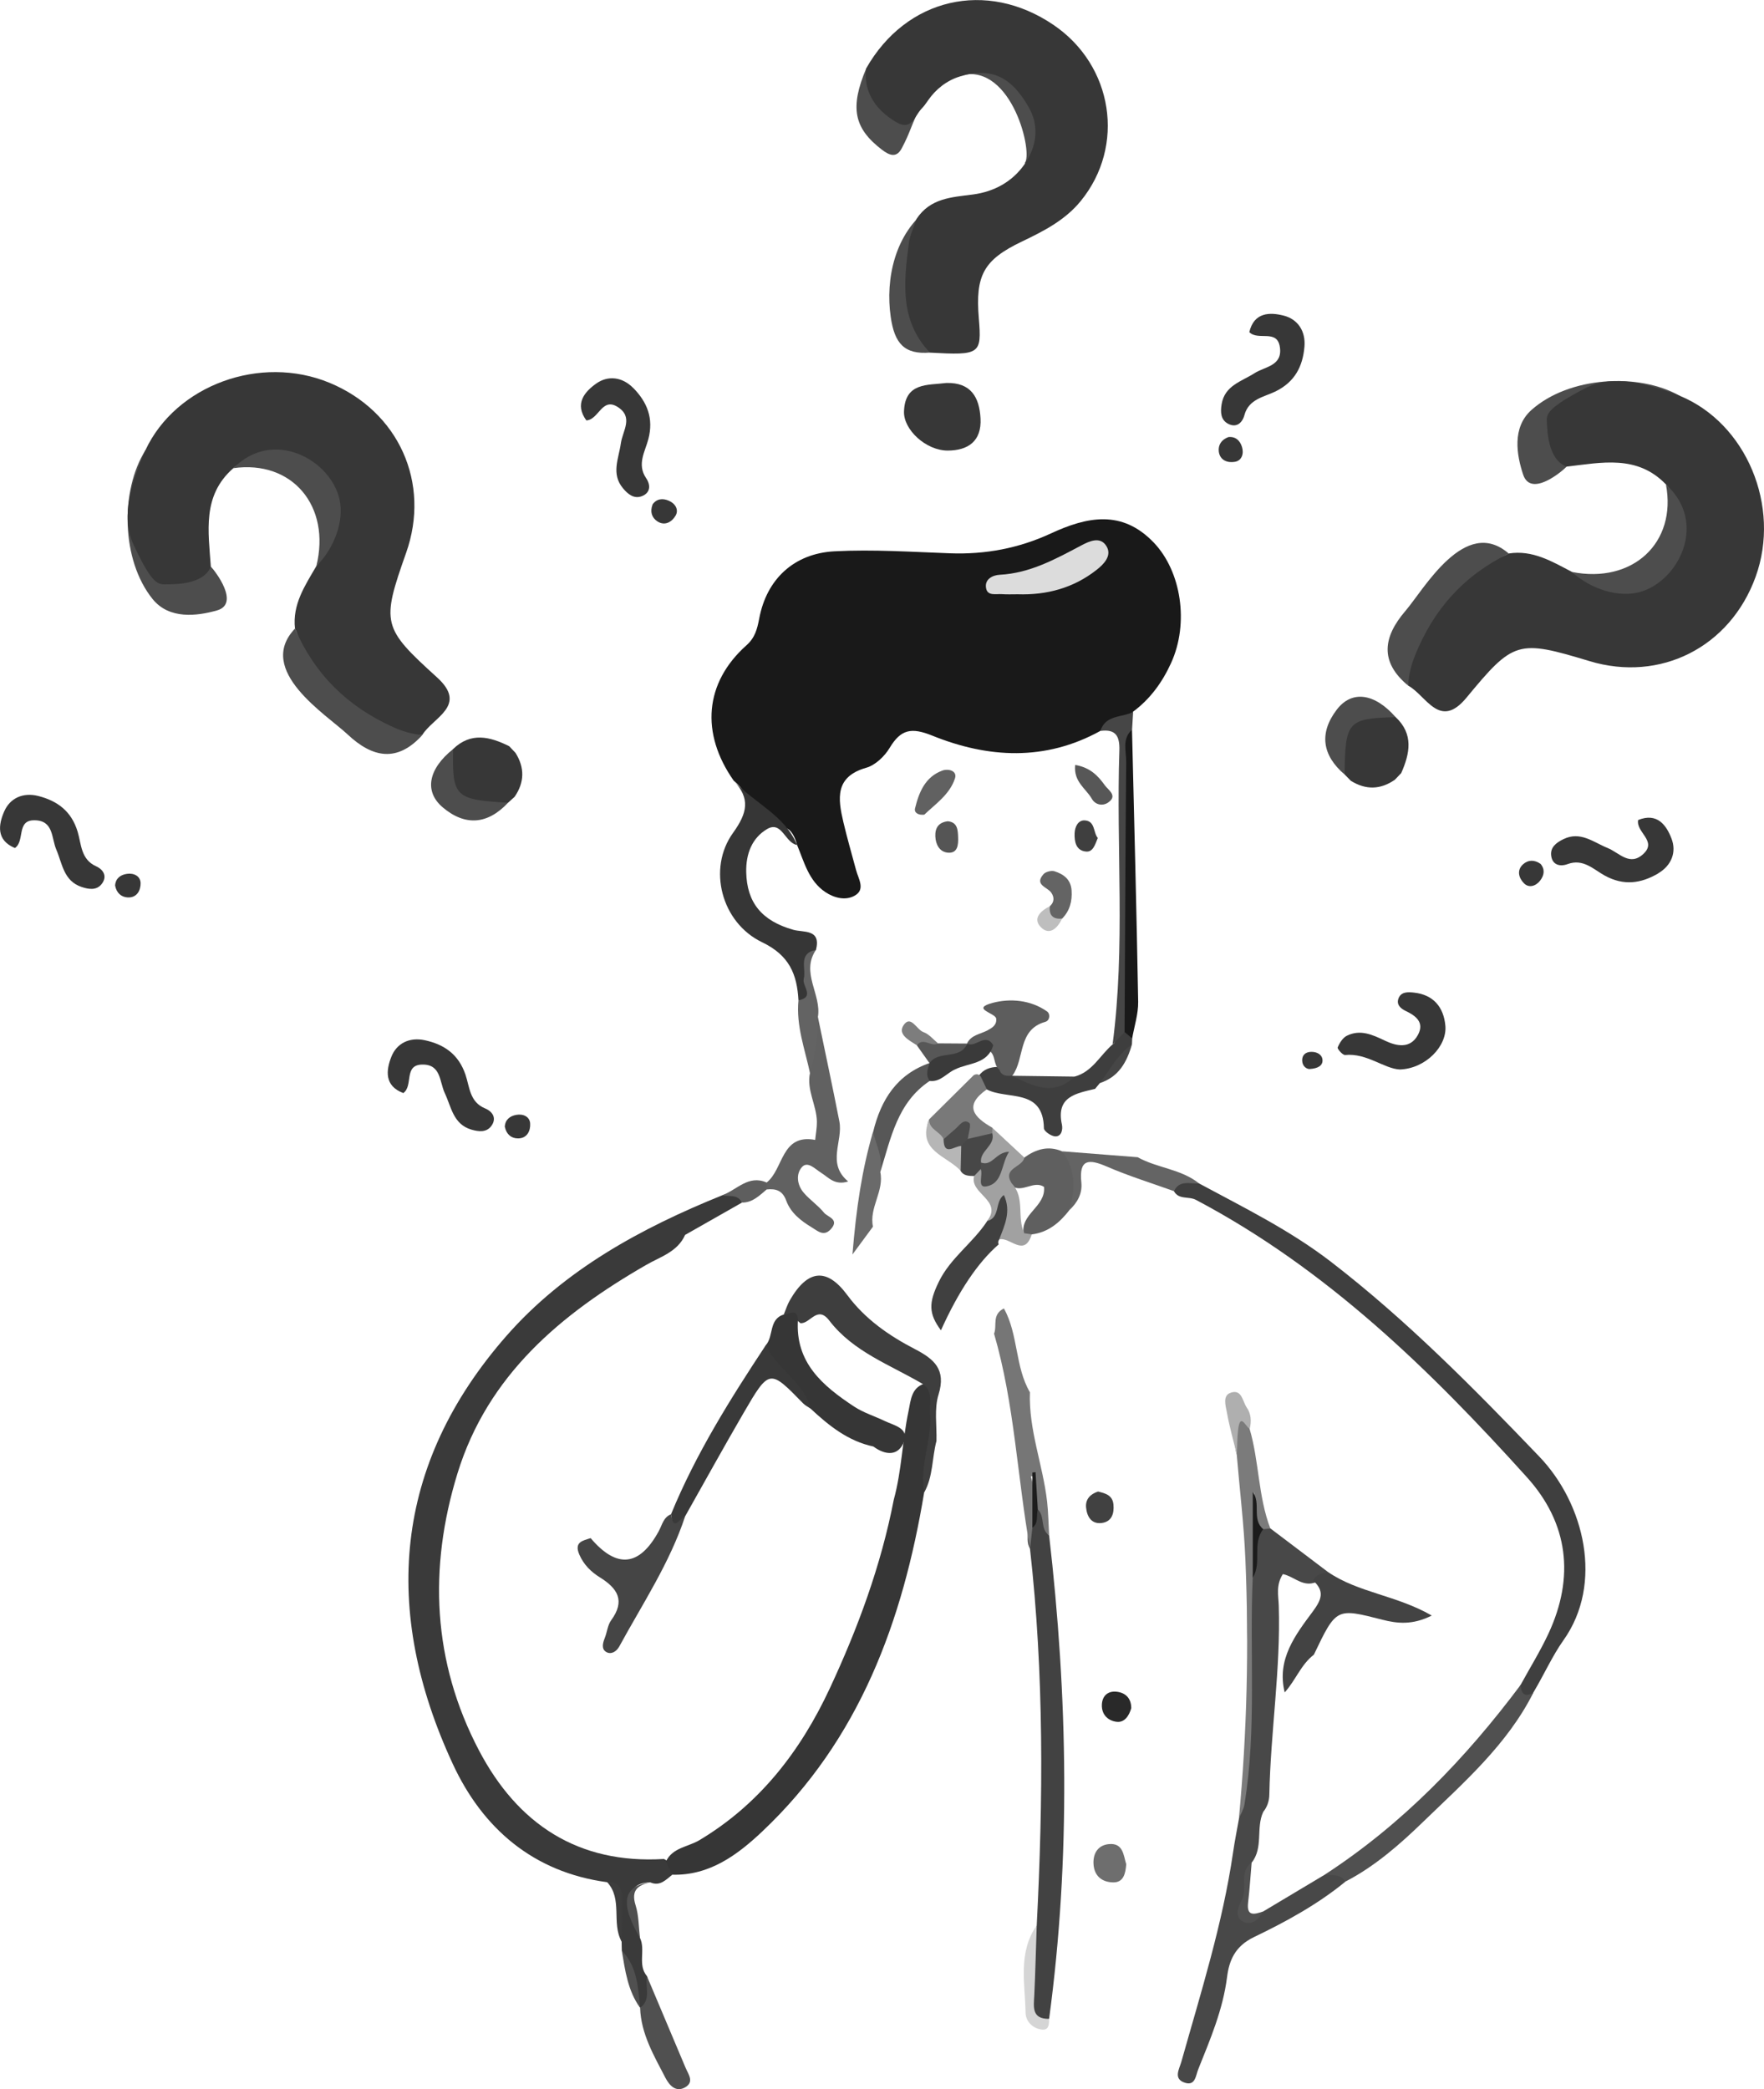 <?xml version="1.0" encoding="UTF-8"?>
<svg id="Capa_2" data-name="Capa 2" xmlns="http://www.w3.org/2000/svg" viewBox="0 0 280.29 331.89">
  <defs>
    <style>
      .cls-1 {
        fill: #6a6a6a;
      }

      .cls-2 {
        fill: #797979;
      }

      .cls-3 {
        fill: #555;
      }

      .cls-4 {
        fill: #3d3d3d;
      }

      .cls-5 {
        fill: #575757;
      }

      .cls-6 {
        fill: #3f3f3f;
      }

      .cls-7 {
        fill: #363636;
      }

      .cls-8 {
        fill: #4b4b4b;
      }

      .cls-9 {
        fill: #5f5f5f;
      }

      .cls-10 {
        fill: #3e3e3e;
      }

      .cls-11 {
        fill: #4d4d4d;
      }

      .cls-12 {
        fill: #393939;
      }

      .cls-13 {
        fill: #1c1c1c;
      }

      .cls-14 {
        fill: #646464;
      }

      .cls-15 {
        fill: #505050;
      }

      .cls-16 {
        fill: #767676;
      }

      .cls-17 {
        fill: #7d7d7d;
      }

      .cls-18 {
        fill: #a1a1a1;
      }

      .cls-19 {
        fill: #424242;
      }

      .cls-20 {
        fill: #414141;
      }

      .cls-21 {
        fill: #3a3a3a;
      }

      .cls-22 {
        fill: #464646;
      }

      .cls-23 {
        fill: #b6b6b6;
      }

      .cls-24 {
        fill: #5d5d5d;
      }

      .cls-25 {
        fill: #616161;
      }

      .cls-26 {
        fill: #afafaf;
      }

      .cls-27 {
        fill: #bebebe;
      }

      .cls-28 {
        fill: #1d1d1d;
      }

      .cls-29 {
        fill: #d5d5d5;
      }

      .cls-30 {
        fill: #373737;
      }

      .cls-31 {
        fill: #dcdcdc;
      }

      .cls-32 {
        fill: #636363;
      }

      .cls-33 {
        fill: #474747;
      }

      .cls-34 {
        fill: #292929;
      }

      .cls-35 {
        fill: #434343;
      }

      .cls-36 {
        fill: #191919;
      }

      .cls-37 {
        fill: #7b7b7b;
      }

      .cls-38 {
        fill: #454545;
      }

      .cls-39 {
        fill: #484848;
      }

      .cls-40 {
        fill: #6e6e6e;
      }

      .cls-41 {
        fill: #404040;
      }

      .cls-42 {
        fill: #5e5e5e;
      }
    </style>
  </defs>
  <g id="Capa_1-2" data-name="Capa 1">
    <g>
      <path class="cls-11" d="M23.1,71.53c.17,3.67-1.48,7.05-1.48,10.77,0,7.73,4.38,10.71,11.89,7.72,.65,.67,4.71,5.9,.95,6.96-3.12,.88-7.56,1.47-10.21-1.81-5.01-6.2-5.16-17.26-1.15-23.63Z"/>
      <path class="cls-30" d="M23.1,71.53c4.84-10.35,18.29-15.27,29.28-10.71,10.98,4.56,16.08,15.91,12.15,27.01-3.96,11.2-3.79,11.89,4.9,19.77,4.98,4.51-.62,6.35-2.34,9.17-6.44,.83-16.79-5.92-18.74-12.31-.47-1.55-.79-3.14-1.48-4.61-.43-3.83,1.59-6.82,3.38-9.89,2.25-2.76,2.07-6.22,2.35-9.41,.33-3.69-4.35-7.63-8.94-7.73-2.25-.05-4.69-.14-6.6,1.57-4.97,4.35-3.94,10.06-3.56,15.63-1.25,3-6.1,2.79-7.34,2.81s-2.25-.53-4.95-6.32c-2.15-4.61-.19-10.17,1.88-14.98Z"/>
      <path class="cls-11" d="M46.87,99.85c3.13,7.27,8.33,12.38,15.57,15.65,1.57,.71,3.03,1.12,4.66,1.28-3.99,4.4-7.92,3.6-11.86-.1-3.34-3.14-14.7-10.17-8.37-16.82Z"/>
      <path class="cls-30" d="M81.77,126.58c-.35,.32-.7,.63-1.05,.95-2.88,1.09-5.79,1.74-8.18-.88-2.11-2.32-2.34-4.96-.55-7.65h0c2.83-2.74,5.85-1.98,8.91-.46,.34,.35,.68,.71,1.01,1.06,1.48,2.36,1.44,4.68-.14,6.98Z"/>
      <path class="cls-11" d="M37.07,74.38c6.36-6.42,15.47-1.33,16.88,4.96,.75,3.33-.75,7.66-3.69,10.61,2.37-9.56-3.85-16.91-13.19-15.57Z"/>
      <path class="cls-11" d="M72,119c-.16,7.6,.3,8.05,8.73,8.52-3.22,3.44-6.78,3.77-10.36,.76-3.03-2.55-2.31-6.14,1.63-9.28Z"/>
    </g>
    <g>
      <path class="cls-30" d="M198.51,52.76c.75-3.18,3.27-3.18,5.47-2.62,2.23,.57,3.5,2.46,3.29,4.94-.27,3.16-1.55,5.61-4.61,7.11-1.83,.89-4.24,1.19-4.93,3.76-.34,1.25-1.29,2.08-2.63,1.35-1.16-.64-1.19-1.86-.99-3.09,.49-2.97,3.17-3.61,5.2-4.91,1.7-1.09,4.52-1.15,4.05-4.19-.44-2.88-3.48-.92-4.85-2.35Z"/>
      <path class="cls-30" d="M195.21,69.43c1.12-.1,1.81,.54,2.13,1.56,.34,1.07-.02,2.17-1.09,2.37-1.11,.21-2.41-.17-2.59-1.63-.12-1.04,.41-1.89,1.54-2.3Z"/>
    </g>
    <path class="cls-11" d="M266.91,62.88c-3.66,.34-7.12-1.16-10.82-.98-7.72,.37-10.49,4.87-7.16,12.23-.64,.68-5.67,4.98-6.91,1.27-1.02-3.07-1.82-7.48,1.33-10.28,5.96-5.3,17-5.96,23.55-2.24Z"/>
    <path class="cls-36" d="M174.85,116.11c-8.77,4.84-17.83,4.34-26.7,.76-3.34-1.35-5.01-1.02-6.79,1.94-.8,1.34-2.27,2.74-3.7,3.15-5.02,1.42-4.53,4.9-3.66,8.61,.6,2.57,1.35,5.12,2.03,7.67,.37,1.38,1.5,3.04-.18,4.02-1.46,.86-3.29,.41-4.72-.55-2.63-1.77-3.35-4.76-4.48-7.48-.29-1.18-.97-2.58-1.93-2.72-4.5-.67-5.25-5.2-8.13-7.48-5.32-7.56-4.63-15.59,2.01-21.51,1.37-1.22,1.71-2.57,2.04-4.28,1.17-6.22,5.5-10.32,11.97-10.66,6.11-.32,12.26,.1,18.39,.32,5.58,.2,10.88-.8,15.94-3.14,5.74-2.66,11.32-3.87,16.4,1.45,4.35,4.56,5.62,12.78,2.75,19.09-1.39,3.06-3.31,5.73-6.05,7.76-1.17,1.97-3.76,1.51-5.2,3.02Z"/>
    <path class="cls-30" d="M266.91,62.88c10.57,4.35,16.1,17.56,12.05,28.75-4.05,11.18-15.14,16.81-26.42,13.39-11.37-3.44-12.05-3.23-19.52,5.81-4.28,5.18-6.37-.33-9.27-1.91-1.13-6.4,5.13-17.05,11.43-19.29,1.52-.54,3.1-.93,4.54-1.7,3.81-.6,6.89,1.27,10.04,2.92,2.86,2.12,6.31,1.77,9.51,1.91,3.7,.16,7.42-4.7,7.31-9.28-.05-2.25-.08-4.69-1.87-6.52-4.57-4.76-10.23-3.47-15.78-2.83-3.06-1.11-3.07-5.96-3.15-7.21s.42-2.27,6.08-5.23c4.5-2.36,10.15-.66,15.05,1.18Z"/>
    <path class="cls-21" d="M117.89,191.05c-3.01,1.71-6.02,3.42-9.03,5.13-1.2,2.7-3.9,3.45-6.17,4.76-13.58,7.81-25.19,17.51-30,33.13-4.62,15.04-3.98,29.92,3.42,44.01,6.14,11.69,15.74,18.08,29.39,17.24,1.04,.52,1.68,1.26,1.31,2.51-1.02,.81-1.95,1.88-3.48,1.21-2.5,.03-3.43,1.34-3.01,3.72,.3,1.74,.79,3.43,1.37,5.1,.93,1.93-.43,4.27,1.12,6.09,.37,1.83,1.73,3.88-1.09,5.02h0c-1.33-2.91-1.29-6.27-2.92-9.1-.01-.48-.02-.95-.03-1.43-.72-1.93-.37-3.94-.42-5.92-.04-1.52,.1-3.07-1.89-3.51-11.76-1.59-19.79-8.58-24.52-18.8-11.26-24.28-9.46-47.49,8.55-68.01,9.19-10.47,21.38-17.11,34.26-22.31,1.34-.37,2.88-1.3,3.15,1.17Z"/>
    <path class="cls-6" d="M241.62,267.66c1.48-2.71,3.12-5.35,4.42-8.14,4.18-8.97,3.18-17.52-3.41-24.83-15.45-17.13-31.9-33.14-52.59-44.07-1.17-.62-2.74,.02-3.51-1.39,.52-2.98,2.33-1.84,3.97-1.24,7.18,3.87,14.48,7.45,21.02,12.49,12.02,9.27,22.61,20.01,33.06,30.91,7.2,7.51,10.24,20.2,3.84,29.19-1.74,2.44-3.13,5.55-4.78,8.3-.41,.75-1.03,1.39-1.86,.88-.79-.48-.6-1.35-.17-2.1Z"/>
    <path class="cls-39" d="M200.71,287.87c-1.18,2.55,.07,5.65-1.83,8.04-1.48,2.19-.71,4.81-1.11,7.18-.43,2.52,1.69,1.31,2.93,.58,3.28-1.96,6.56-3.92,9.84-5.88,1.29-.24,2.92-1.4,3.23,1.14-4.42,3.62-9.44,6.36-14.52,8.8-3.05,1.47-3.95,3.75-4.28,6.38-.66,5.18-2.67,9.86-4.57,14.61-.41,1.02-.46,2.66-2.09,2.16-1.95-.6-.92-2.19-.6-3.34,3.1-11,6.56-21.91,8.22-33.27,.26-1.8,.62-3.59,.94-5.38,2.58-12.25,.95-24.66,1.41-37,1.21-2.9-.73-6.49,1.96-9.07,.54-.33,1.08-.33,1.62-.01,3.07,2.32,6.13,4.64,9.2,6.96-.58,1.08-1.55,1.58-2.71,1.78-1.7,.23-2.97-1.19-4.51-1.48-1.13,1.74-.7,3.43-.65,5.01,.32,10.06-1.3,20.01-1.5,30.04-.02,1.01-.34,1.94-.98,2.74Z"/>
    <path class="cls-7" d="M106.81,297.83c-.33-.7-.67-1.4-1-2.1,1.05-2.23,3.52-2.32,5.31-3.39,9.61-5.74,16.1-14.2,20.72-24.1,4.48-9.6,8.15-19.54,10.18-30.01,1.26-4.59,1.35-9.37,2.33-14.01,.39-1.87,.45-4.03,2.98-4.52,2.04,2.86,1,6.12,.75,9.07-.23,2.73-.56,5.56-1.23,8.29-3.39,20.46-10.27,39.31-25.75,53.91-3.9,3.68-8.36,7.02-14.29,6.85Z"/>
    <path class="cls-19" d="M164.73,305.86c1.03-19.97,1.17-39.92-1.07-59.82-.51-.93-.36-1.93-.3-2.92,.49-1.13,.28-2.54,1.41-3.41,2.79,.42,.64,3.1,1.93,4.2,2.95,25.6,3.45,51.2,0,76.8-2.65,1.15-3.43-.58-3.18-2.53,.53-4.1-.26-8.33,1.21-12.32Z"/>
    <path class="cls-7" d="M116.6,124.04c3.21,3.54,8.09,5.43,10.06,10.2-1.92-.3-2.42-3.92-4.78-2.53-2.37,1.4-3.37,3.91-3.31,6.83,.1,4.84,2.46,7.75,7.48,9.17,1.63,.46,4.44-.17,3.61,3.18-2.2,1.79-1.47,4.11-1.01,6.29,.37,1.76,.24,2.61-1.78,1.73-.23-4.14-1.44-7.14-5.79-9.23-6.47-3.11-8.69-11.7-4.61-17.36,2.31-3.21,2.76-5.46,.13-8.28Z"/>
    <path class="cls-25" d="M129.96,161.57c1.14,5.52,2.33,11.04,3.41,16.57,.62,3.17-2.08,6.67,1.4,9.55-2.14,.67-3.1-.63-4.3-1.38-.93-.58-2.13-1.91-3.03-.92-1.02,1.12-.79,2.89,.3,4.13,.97,1.12,2.26,1.98,3.19,3.13,.57,.7,2.51,1.04,1.09,2.61-1.13,1.25-2.08,.3-3.06-.29-1.73-1.05-3.33-2.3-4.04-4.25-.58-1.6-1.65-1.92-3.11-1.76-.25-.37-.25-.74,0-1.1,2.71-2.1,2.27-7.8,7.72-6.77,.09-.96,.28-1.91,.27-2.87-.03-2.63-1.67-5.04-1.1-7.76,.05-3.01-.78-6.15,1.26-8.88Z"/>
    <path class="cls-10" d="M146.86,237.07c-.83-4.3,1.31-8.38,.92-12.64-.14-1.56,.54-3.33-1.1-4.53-5.18-3.07-11.08-5.11-14.91-10.11-1.92-2.51-3.05,.57-4.6,.41-.74-.71-1.64-1.13-2.63-1.38,.32-.76,.56-1.57,.97-2.27q4.26-7.38,9.12-.81c2.81,3.8,6.61,6.44,10.72,8.57,3.07,1.59,5.02,3.23,3.78,7.23-.71,2.27-.26,4.9-.33,7.37-.72,2.71-.52,5.63-1.94,8.17Z"/>
    <path class="cls-15" d="M213.76,298.93c-.75-1.31-2.08-.95-3.23-1.14,12.32-8.02,22.34-18.42,31.09-30.12,.07,1.42,.64,2.01,2.03,1.22-4.15,8.25-11.03,14.25-17.48,20.49-3.7,3.59-7.71,7.12-12.42,9.55Z"/>
    <path class="cls-35" d="M208.75,262.88c-2.04,1.57-2.87,4.04-4.62,5.98-1.3-5.26,1.69-9.12,4.47-12.86,1.41-1.9,1.9-3.23,.06-4.9,.48-1.02,1.44-1.19,2.41-1.33,4.76,3.25,10.79,3.64,16.43,6.88-3.09,1.56-5.54,1.25-7.82,.67-7.35-1.87-7.33-1.95-10.92,5.56Z"/>
    <path class="cls-30" d="M150.37,60.84c3.92-.1,5.25,2.28,5.43,5.64,.19,3.6-1.97,5.09-5.21,5.1-3.48,0-7.05-3.34-6.95-6.21,.16-4.66,3.77-4.15,6.73-4.53Z"/>
    <path class="cls-16" d="M164.04,242.69c-.12,1.12-.25,2.23-.37,3.35-2.04-11.37-2.46-23-5.72-34.17,.52-1.27-.4-3.04,1.57-4.01,2.31,4.18,1.74,9.24,4.13,13.32-.22,5.97,2.07,11.55,2.73,17.38,.2,1.77,.22,3.56,.32,5.35-1.47-.99-.6-3.01-1.81-4.13-1.26-1.61-.2-3.47-.76-5.23-.21-.05-.34-.05-.3,.08,.8,2.66,.45,5.36,.2,8.05Z"/>
    <path class="cls-11" d="M239.72,87.94c-7.12,3.46-11.98,8.9-14.91,16.27-.64,1.6-.98,3.08-1.06,4.71-4.58-3.78-3.97-7.75-.45-11.85,2.99-3.48,9.48-15.15,16.42-9.14Z"/>
    <path class="cls-30" d="M64.09,173.65c-3.06-1.14-2.74-3.65-1.91-5.76,.84-2.15,2.88-3.16,5.31-2.64,3.1,.67,5.37,2.24,6.47,5.47,.66,1.93,.65,4.35,3.11,5.36,1.19,.49,1.9,1.55,1.01,2.78-.78,1.07-2,.94-3.19,.59-2.88-.86-3.18-3.6-4.21-5.78-.87-1.83-.57-4.63-3.64-4.55-2.91,.08-1.35,3.34-2.94,4.52Z"/>
    <path class="cls-30" d="M222.43,169.9c-2.5-.11-5.24-2.64-8.7-2.3-.38,.04-1.27-.98-1.18-1.2,.29-.71,.81-1.54,1.46-1.86,2.14-1.06,4.05-.17,6.07,.79,1.75,.83,3.99,1.38,5.23-.94,1.05-1.96-.32-3.01-1.96-3.79-.77-.37-1.48-.97-1.16-1.92,.4-1.19,1.58-1.09,2.5-.99,3.09,.34,4.7,2.33,4.97,5.24,.31,3.27-3.15,6.84-7.24,6.97Z"/>
    <path class="cls-37" d="M201.86,242.82c-.38,.04-.76,.07-1.14,.11-2.86-1-.92-3.23-1.48-5.92-.05,5.23,.24,9.43-.19,13.61-.53,12.02,.66,24.1-1.32,36.07-.13,.76-.58,1.47-.88,2.21,1.3-13.66,1.61-27.35,1.04-41.05-.23-5.6-.91-11.18-1.38-16.77-.44-1.45-.2-2.95-.25-4.42-.03-.85,.12-1.85,1.16-1.71,.9,.13,.78,1.31,1.13,2.02,1.53,5.19,1.35,10.74,3.3,15.85Z"/>
    <path class="cls-30" d="M214.65,124.05c-.33-.34-.66-.67-.99-1.01-1.22-2.82-2.01-5.7,.5-8.21,2.22-2.22,4.84-2.57,7.61-.9h0c2.87,2.7,2.26,5.75,.88,8.88-.34,.35-.67,.71-1.01,1.06-2.29,1.59-4.61,1.65-6.98,.18Z"/>
    <path class="cls-36" d="M179.87,115.9c.34,14.41,.73,28.82,.98,43.24,.03,1.94-.62,3.9-.96,5.85-1.29,.2-1.68-.67-1.96-1.65,.72-14.34,.14-28.69,.42-43.03,.03-1.47-1.39-3.8,1.52-4.4Z"/>
    <path class="cls-11" d="M264.71,76.97c6.71,6.05,2.05,15.39-4.18,17.09-3.29,.9-7.68-.39-10.77-3.2,9.66,1.92,16.71-4.63,14.95-13.89Z"/>
    <path class="cls-11" d="M152.79,11.93c3.11-3.3,3.92-1.9,7.36,.13,3.64,2.15,6.7,5.29,5.5,10.08-.84,3.34,1.09,3.82-2.86,3.79,1.46-1.34-1.92-15.83-10-14Z"/>
    <path class="cls-11" d="M147.79,32.93c-.67,7.22-2.85,16.22,0,23.08-4.12,.35-5.66-1.48-6.26-5.67-.86-5.98,.61-13.33,6.26-17.41Z"/>
    <path class="cls-10" d="M178.69,163.94c.4,.35,.81,.7,1.21,1.04-.01,.31-.03,.62-.04,.94-1.58,2.14-2.67,4.7-5.1,6.14-.25,.31-.51,.61-.76,.92-2.99,.73-6.24,1.19-5.27,5.67,.16,.72-.02,1.9-1.04,1.88-.64-.01-1.81-.82-1.82-1.28-.1-6.45-5.83-4.48-9.08-6.18-.98-.4-1.49-1.07-1.27-2.17,.75-1.03,1.81-1.39,3.03-1.41,.98,.1,1.59,.83,2.31,1.38l-.08,.03c3.31,.85,6.63,1.65,9.97,.13,2.81-.75,4.03-3.38,6.02-5.1,.88-.43,.04-2.51,1.91-1.99Z"/>
    <path class="cls-41" d="M158.68,197.69q-4.96,4.31-9.17,13.65c-1.97-2.66-1.97-4.36-.34-7.71,1.85-3.81,5.44-6.19,7.69-9.65,1.21-1.41,1.31-3.3,1.93-5.04,3.12,3.1,3.09,4.45-.02,7.97-.18,.25-.21,.52-.08,.8Z"/>
    <path class="cls-11" d="M137.65,10.84c.22,1.76,1.87,2.76,2.43,4.21,1.8,4.62,2.94,5.96,5.71,2.88-1.18,2.49-1.2,3.14-2.48,5.58-.84,1.62-1.93,1.23-3.21,.25-4.43-3.41-5.09-6.66-2.45-12.92Z"/>
    <path class="cls-22" d="M178.69,163.94c-.64,.66-1.27,1.33-1.91,1.99,2.06-15.53,.56-31.13,1.08-46.69,.08-2.32-.59-3.45-3.01-3.12,.81-2.6,3.42-2.1,5.2-3.02l-.17,2.81c-1.65,1.47-.91,3.43-.93,5.16-.14,14.29-.18,28.59-.26,42.88Z"/>
    <path class="cls-9" d="M162.76,183.89c1.84-1.32,3.8-1.94,6.01-.98,3.81,2.7,2.65,6.01,1.13,9.36-1.54,1.98-3.36,3.51-5.96,3.83-.43,.26-.86,.24-1.27-.05-.63-3.2,3.53-4.32,3.22-7.5-1.65-1.08-3.46,1.02-5.11-.14-2.76-3,.08-3.55,1.98-4.51Z"/>
    <path class="cls-14" d="M169.9,192.26c.97-3.28,1.08-6.46-1.13-9.36,4,.31,8,.63,12,.94,3.1,1.73,6.88,1.86,9.74,4.15-1.42,.11-3.09-.6-3.97,1.24-3.56-1.28-7.19-2.4-10.65-3.9-2.87-1.24-4.47-1.24-4.07,2.52,.18,1.77-.63,3.21-1.91,4.4Z"/>
    <path class="cls-15" d="M101.71,318.97c1.84-1.35,.75-3.34,1.09-5.02,2.04,4.84,4.09,9.69,6.13,14.53,.43,1.03,1.4,2.22,0,3.08-1.57,.96-2.63-.38-3.2-1.48-1.82-3.51-3.88-6.98-4.02-11.11Z"/>
    <path class="cls-18" d="M162.76,195.92c.39,.06,.78,.12,1.18,.17-1.18,3.78-3.48,.33-5.18,.81,.88-2.25,1.95-4.48,.75-7.06-1.47,1.03-.53,3.61-2.66,4.14,2.55-3.32-2.85-4.34-2.06-7.15-.13-.83,.23-1.17,1.04-1.09,.67,.27,1.42,1.07,1.87-.15,.04-.1-1.39,.11-2.01-.43-1.25-2.01,.32-3.4,1.08-4.97,.28-.36,.58-.7,.91-1.02,1.69,1.57,3.39,3.15,5.08,4.72-.25,1.57-3.61,1.65-1.98,4.13,2.15,2.26,.75,5.41,1.98,7.9Z"/>
    <path class="cls-11" d="M221.76,113.93c-7.6,.19-8.03,.67-8.11,9.11-3.58-3.06-4.08-6.59-1.24-10.31,2.41-3.15,6.03-2.59,9.35,1.2Z"/>
    <path class="cls-32" d="M129.96,161.57c.03,3.02-.43,5.98-1.26,8.88-.82-3.81-2.22-7.53-1.83-11.54,2.68-.5,.55-2.27,.84-3.4,.43-1.66-.97-4.02,1.95-4.62-2.48,3.63,.91,7.1,.3,10.68Z"/>
    <path class="cls-29" d="M164.73,305.86c-.13,3.71-.21,7.43-.39,11.14-.09,1.84-.44,3.74,2.35,3.72,.02,.86-.02,1.84-1.17,1.7-1.46-.18-2.53-1.32-2.56-2.65-.09-4.7-1.23-9.58,1.77-13.9Z"/>
    <path class="cls-40" d="M178.95,296.17c-.11,1.46-.42,2.89-2.06,2.87-1.77-.02-3.06-1.01-3.14-2.99-.07-1.71,.79-2.94,2.45-3.09,2.28-.22,2.31,1.78,2.76,3.22Z"/>
    <path class="cls-26" d="M198.57,226.97c-.64-.26-1.5-2.68-1.84,.16-.16,1.31-.14,2.64-.2,3.95-.55-2.24-1.19-4.47-1.59-6.73-.19-1.04-.72-2.64,.61-3.1,1.8-.62,1.88,1.41,2.56,2.37,.69,.98,.75,2.17,.47,3.35Z"/>
    <path class="cls-34" d="M179.75,271.36c-.33,1.18-1.05,2.31-2.3,2.17-1.33-.15-2.42-1.07-2.37-2.7,.05-1.43,.95-2.19,2.24-2.09,1.42,.12,2.43,.96,2.43,2.62Z"/>
    <path class="cls-20" d="M174.47,236.95c1.16,.28,2.3,.57,2.45,2.04,.14,1.48-.28,2.77-1.9,2.96-1.64,.19-2.32-1.08-2.45-2.48-.12-1.3,.68-2.12,1.9-2.52Z"/>
    <path class="cls-30" d="M80.21,179.03c.04-1.12,.77-1.73,1.82-1.92,1.11-.2,2.15,.29,2.21,1.38,.07,1.13-.47,2.37-1.94,2.36-1.05,0-1.83-.64-2.08-1.82Z"/>
    <path class="cls-42" d="M121.82,187.86c0,.37,0,.74,0,1.1-1.16,.97-2.24,2.1-3.93,2.09-.68-1.4-2.06-.9-3.15-1.17,2.32-.81,4.16-3.31,7.08-2.02Z"/>
    <path class="cls-15" d="M200.69,303.66c-.66,1.29-1.85,2.24-3.12,1.63-1.5-.73-.84-2.35-.26-3.46,.99-1.89-.54-4.39,1.57-5.93-.18,2.1-.31,4.21-.56,6.31-.28,2.32,1.01,1.9,2.37,1.46Z"/>
    <path class="cls-15" d="M101.69,307.86c-3.23-5.5-2.72-8.27,1.64-8.82-1.98,.43-3.09,1.25-2.34,3.63,.52,1.64,.49,3.45,.7,5.19Z"/>
    <path class="cls-15" d="M98.8,309.87c2.47,2.56,2.59,5.87,2.92,9.11-1.97-2.72-2.39-5.93-2.92-9.11Z"/>
    <path class="cls-30" d="M208.08,169.83c-.44,0-1.13-.39-1.17-1.32-.04-.92,.57-1.43,1.51-1.41,.89,.01,1.67,.45,1.72,1.3,.05,.86-.69,1.35-2.06,1.43Z"/>
    <path class="cls-4" d="M96.46,299c2.55-.06,2.36,1.78,2.36,3.45,0,1.99-.03,3.99-.05,5.98-1.66-2.93,.22-6.72-2.31-9.44Z"/>
    <path class="cls-22" d="M174.76,172.06c1.61-2.12,2.83-4.56,5.1-6.14-.8,2.8-2.1,5.17-5.1,6.14Z"/>
    <path class="cls-38" d="M108.86,240.9c-2.45,7.42-6.77,13.89-10.47,20.68-.44,.8-1.29,1.31-2.06,.86-.81-.48-.55-1.42-.23-2.24,.37-.93,.45-2.03,1.01-2.8,2.27-3.1,1.04-5.06-1.8-6.82-1.37-.85-2.55-1.99-3.25-3.6-.88-2.01,.52-2.22,1.79-2.63q6.23,7.34,10.83-1.12c.54-.99,.73-2.19,1.94-2.67,.34,2.68,1.63-.66,2.23,.35Z"/>
    <path class="cls-7" d="M138.79,229.8c-4.02-.85-7.08-3.31-9.99-6.02-2.41-2.37-3.63-5.77-6.82-7.48-.95-.51-.79-1.69-.27-2.63,1.24-1.44,.42-4.08,2.82-4.85,.84,.04,2.13-1.14,2.26,.84-.46,6.81,3.94,10.5,8.91,13.78,1.52,1,3.3,1.54,4.94,2.33,1.4,.67,3.77,1.1,3.02,3.19-.86,2.39-2.93,2.27-4.87,.85Z"/>
    <path class="cls-12" d="M121.71,213.66c1.67,3.86,6.04,5.83,7.09,10.12-.4-.28-.86-.5-1.19-.84-5.33-5.47-5.37-5.5-9.49,1.58-3.15,5.42-6.18,10.91-9.26,16.37-.8,.26-1.93,2.59-2.23-.35,3.93-9.57,9.4-18.29,15.08-26.88Z"/>
    <path class="cls-24" d="M160.87,170.86c-.9,.13-1.72,.08-2.09-.95-1-.77-.5-2.34-1.65-3.03-1.1-.58-2.62,.16-3.48-1.11,.66-1.37,2.12-1.47,3.27-2.09,.7-.38,1.49-.83,1.37-1.86-.11-.91-4.15-1.55-.53-2.51,2.72-.72,5.99-.48,8.61,1.37,.55,.39,.45,1.45-.27,1.65-4.43,1.24-3.24,5.85-5.23,8.54Z"/>
    <path class="cls-2" d="M157.68,179.16c0,.29,0,.58,0,.87-1.03,.97-2.08,1.89-3.65,1.32-1.48-2.49-3.15,.78-4.7-.15-1.28-.77-2.53-1.55-1.69-3.38,2.36-2.34,4.72-4.67,7.07-7.01,.42-.24,.8-.18,1.12,.19,.32,.69,.65,1.38,.97,2.06-3.74,2.61-2.03,4.44,.88,6.09Z"/>
    <path class="cls-5" d="M147.73,171.72c-5.16,3.43-6.18,9.12-7.85,14.45-1.36-1.95-1.66-4.08-1.14-6.37,1.24-5.1,3.77-9.13,9.01-10.94,.76,.95,.59,1.91,0,2.86Z"/>
    <path class="cls-1" d="M138.73,179.8c.47,2.1,1.62,4.09,1.14,6.37,.66,3.04-1.8,5.67-1.16,8.71,0,0,.02-.04,.02-.04-.84,1.14-1.68,2.28-3.28,4.45,.6-7.38,1.52-13.49,3.27-19.5Z"/>
    <path class="cls-25" d="M146.88,129.42c-.98,.12-1.65-.32-1.49-.99,.63-2.57,1.61-5.02,4.36-6.02,.93-.33,2.39,.02,1.99,1.25-.83,2.55-3.11,4.07-4.86,5.75Z"/>
    <path class="cls-21" d="M147.73,171.72c-.69-.95-.34-1.91,0-2.86,0,0-.04,.03-.04,.03,.69-3.57,4.52-1.09,6.01-3.12,0,0-.05,0-.05,0,1.35,.77,2.91-1.82,4.17,.27-.89,3.09-3.94,2.77-6.09,3.86-1.34,.59-2.3,2.03-4,1.82Z"/>
    <path class="cls-14" d="M166.81,143.97c.72-.65,.74-1.41,.23-2.16-.63-.91-2.75-1.22-1.23-2.94,.34-.38,1.24-.61,1.74-.46,1.44,.46,2.6,1.28,2.72,3.05,.11,1.72-.28,3.22-1.5,4.47-2.1,.79-2.81,.19-1.95-1.96Z"/>
    <path class="cls-5" d="M170.85,121.52c2.42,.42,3.65,1.77,4.7,3.23,.55,.77,2.12,1.67,.5,2.76-.85,.57-2.01,.37-2.57-.62-.91-1.61-2.93-2.68-2.64-5.37Z"/>
    <path class="cls-33" d="M153.78,180.93c1.3-.3,2.59-.6,3.89-.9,.53,1.99-2.06,2.78-1.79,4.67,.28,.25,.36,.48,.25,.71-.11,.22-.21,.33-.31,.33-.35,.36-.69,.73-1.04,1.09-.81-.03-1.65,0-2.15-.83-.54-1.24-1.12-2.47-.66-3.89,.35-.78,.8-1.4,1.81-1.18Z"/>
    <path class="cls-3" d="M150.6,130.47c1.59,.14,1.6,1.47,1.64,2.57,.04,1.13-.04,2.6-1.7,2.41-1.26-.15-1.86-1.29-1.92-2.56-.06-1.33,.48-2.24,1.97-2.42Z"/>
    <path class="cls-23" d="M152.73,182.05c-.03,1.31-.06,2.63-.09,3.94-2.2-2.39-7.02-3.18-5-8.16-.05,1.64,1.79,1.92,2.29,3.16,.78,.75,2.07,.17,2.8,1.06Z"/>
    <path class="cls-6" d="M174.43,133.13c-.43,1.07-.77,2.26-1.87,2.15-1.59-.15-1.86-1.56-1.81-2.9,.04-1.02,.54-2.1,1.6-2.05,1.71,.09,1.34,1.95,2.09,2.8Z"/>
    <path class="cls-22" d="M170.76,171.03c-3.37,3.23-6.67,1.47-9.97-.13,3.32,.04,6.65,.09,9.97,.13Z"/>
    <path class="cls-5" d="M153.7,165.77c-1.14,2.7-4.56,1-6.01,3.12-.67-.94-1.34-1.89-2.01-2.83,.87-2.8,2.26,0,3.36-.31l4.66,.03Z"/>
    <path class="cls-17" d="M149.05,165.75c-1.07,.66-2.35-1.05-3.36,.31-1.2-.78-3.11-1.72-2.12-3.19,1.16-1.71,2.07,.72,3.17,1.1,.87,.3,1.55,1.16,2.31,1.78Z"/>
    <path class="cls-27" d="M166.81,143.97c-.14,1.44,.5,2.1,1.95,1.96-.71,1.51-1.98,2.75-3.35,1.39-1.39-1.39-.06-2.62,1.39-3.35Z"/>
    <path class="cls-31" d="M161.69,94.41c-.83,0-1.66,.04-2.49-.02-.92-.07-2.26,.33-2.51-.91-.3-1.47,1.04-2.11,2.16-2.17,4.81-.25,8.86-2.49,12.96-4.66,1.32-.7,3.02-1.47,3.99,.1,.95,1.53-.44,2.91-1.57,3.79-3.66,2.88-7.92,4.02-12.55,3.87Z"/>
    <path class="cls-13" d="M199.06,250.62v-13.59c1.34,1.77-.2,4.34,1.66,5.9-1.8,2.29-.18,5.33-1.66,7.69Z"/>
    <path class="cls-28" d="M164.04,242.69v-8.76c.17-.02,.33-.04,.5-.06,.12,1.97,.24,3.95,.36,5.92-.29,.96,.18,2.16-.86,2.9Z"/>
    <path class="cls-11" d="M155.83,185.73c.02-.35,.04-.69,.06-1.04,1.79,.64,2.31-1.66,4.44-1.72-1.31,2.08-.95,5-3.58,5.5-1.56,.3-.52-1.81-.92-2.75Z"/>
    <path class="cls-8" d="M152.73,182.05c-1.07,.01-2.78,1.68-2.8-1.06,.6-.53,1.18-1.07,1.79-1.57,.69-.57,1.34-1.75,2.28-1.04,.36,.27-.12,1.67-.22,2.55-.35,.38-.7,.75-1.06,1.13Z"/>
    <path class="cls-30" d="M145.63,34.78c2.18-3.3,5.54-3.44,8.94-3.88s6.25-2.04,8.14-4.69c2.17-3.05,2.34-6.35,.8-9.08-2.79-4.96-6.01-6.5-10.96-4.99-2.08,.63-3.85,2.01-5.08,3.8-.02,.02-.03,.05-.05,.07-.3,.44-.61,.87-.98,1.25-1.22,1.31-1.6,3.6-4.11,2.1-2.89-1.73-5.22-4.53-4.69-8.51,6.36-11.18,19.11-14.13,29.76-6.89,9.49,6.44,11.47,19.23,4.32,27.98-2.48,3.04-5.87,4.77-9.34,6.43-6.1,2.91-7.42,5.37-6.85,12.2,.47,5.71,.21,5.89-7.76,5.45-4.89-5.1-4.15-11.34-3.34-17.5,.16-1.19,.78-2.48,1.19-3.72Z"/>
    <path class="cls-30" d="M100.63,61.64c2.22,2.27,3.25,4.83,2.39,8.12-.51,1.97-1.85,3.99-.36,6.19,.73,1.07,.74,2.34-.69,2.88-1.23,.46-2.19-.31-2.98-1.26-1.93-2.3-.67-4.75-.34-7.14,.28-2,2.07-4.18-.54-5.8-2.47-1.54-2.97,2.04-4.94,2.16-1.93-2.64-.28-4.55,1.57-5.86,1.88-1.33,4.15-1.06,5.89,.72"/>
    <path class="cls-30" d="M103.68,80.14c.65-.91,1.59-1.02,2.58-.6,1.04,.44,1.63,1.43,1.09,2.37-.57,.98-1.7,1.72-2.92,.9-.87-.58-1.17-1.54-.74-2.66Z"/>
    <path class="cls-30" d="M6.07,126.45c3.07,.78,5.29,2.43,6.27,5.69,.59,1.95,.49,4.37,2.91,5.47,1.18,.53,1.85,1.61,.91,2.82-.81,1.04-2.03,.87-3.21,.47-2.85-.96-3.05-3.71-4-5.92-.8-1.86-.41-4.65-3.48-4.67-2.91-.03-1.47,3.29-3.1,4.41-3.02-1.25-2.61-3.74-1.7-5.82,.92-2.11,2.99-3.06,5.4-2.45"/>
    <path class="cls-30" d="M18.29,140.67c.08-1.12,.83-1.7,1.89-1.85,1.11-.16,2.13,.37,2.16,1.46,.03,1.13-.56,2.35-2.03,2.29-1.04-.05-1.8-.71-2.02-1.89Z"/>
    <path class="cls-30" d="M263.47,138.76c-2.74,1.6-5.47,1.98-8.46,.35-1.79-.97-3.43-2.76-5.92-1.84-1.21,.45-2.45,.15-2.62-1.37-.15-1.31,.83-2.05,1.95-2.59,2.7-1.32,4.78,.5,7.01,1.4,1.88,.76,3.56,3.02,5.76,.88,2.09-2.03-1.26-3.37-.9-5.32,3.03-1.23,4.49,.83,5.3,2.94,.83,2.15,.02,4.28-2.13,5.54"/>
    <path class="cls-30" d="M244.78,137.23c.73,.86,.6,1.79-.04,2.64-.68,.9-1.78,1.24-2.56,.48-.81-.79-1.26-2.07-.17-3.05,.78-.7,1.78-.76,2.76-.07Z"/>
  </g>
</svg>
